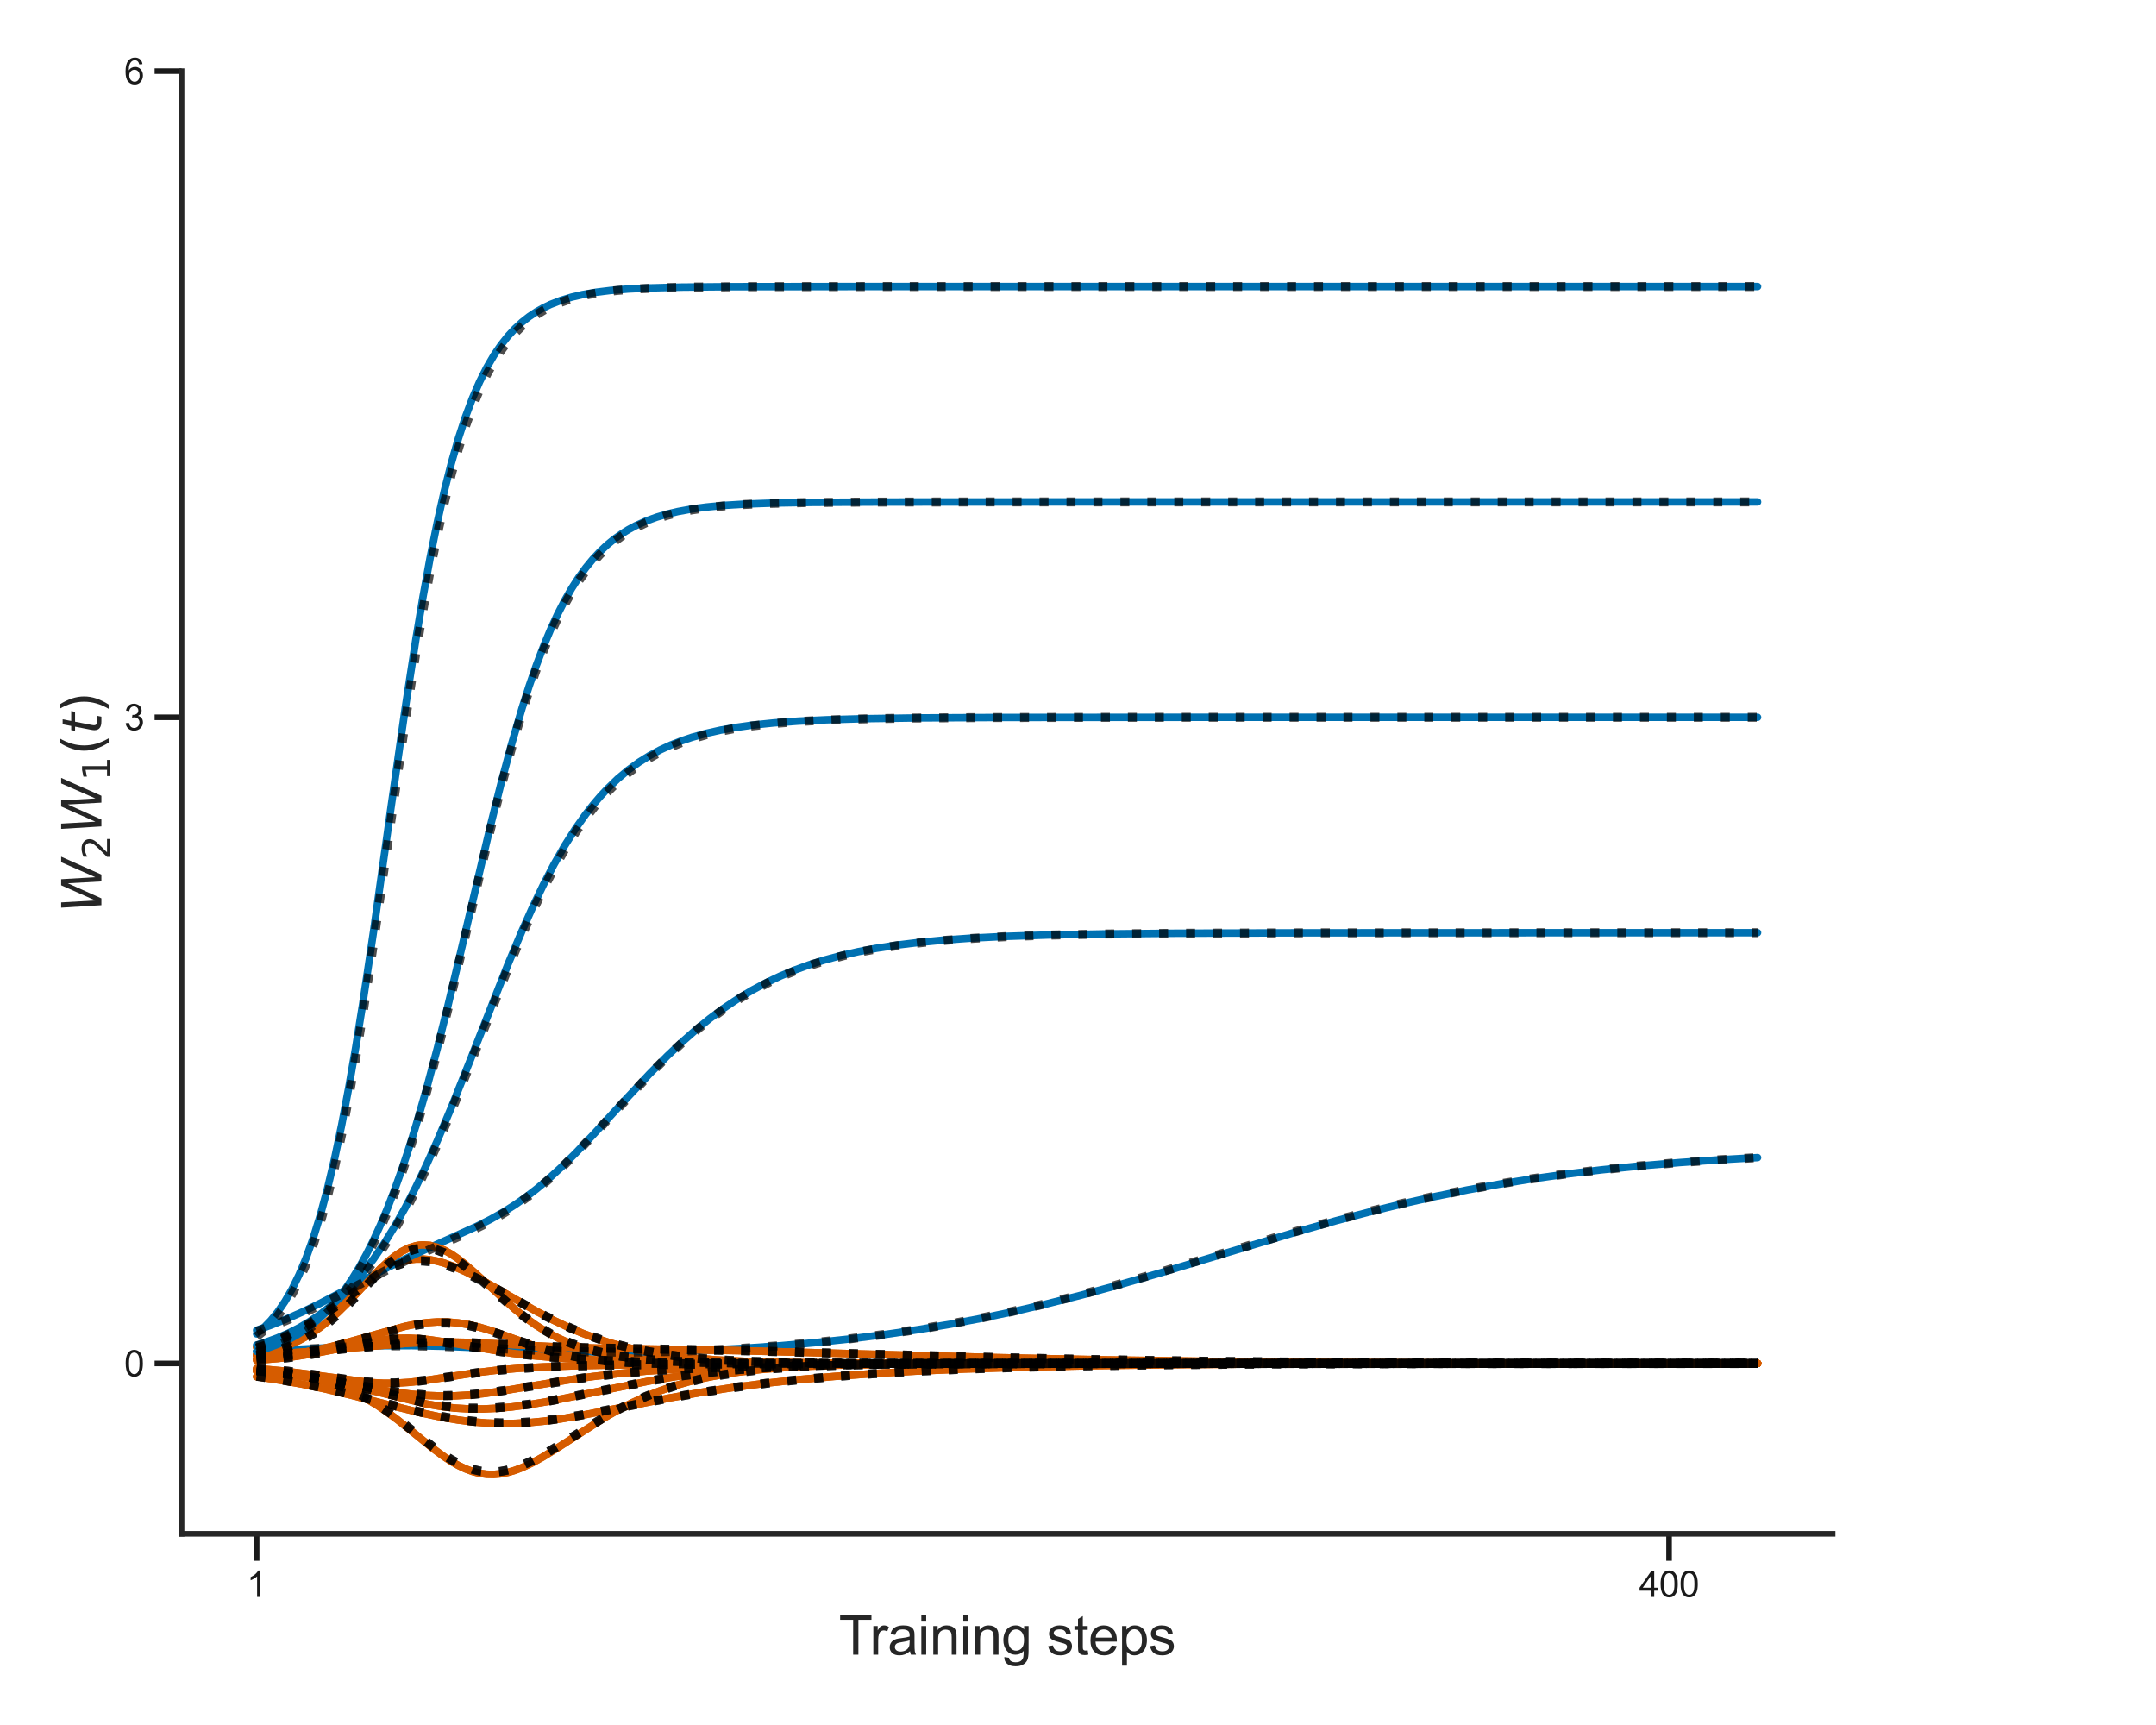 <?xml version="1.0" encoding="utf-8" standalone="no"?>
<!DOCTYPE svg PUBLIC "-//W3C//DTD SVG 1.1//EN"
  "http://www.w3.org/Graphics/SVG/1.1/DTD/svg11.dtd">
<svg xmlns:xlink="http://www.w3.org/1999/xlink" width="720pt" height="576pt" viewBox="0 0 720 576" xmlns="http://www.w3.org/2000/svg" version="1.1">
 <defs>
  <style type="text/css">*{stroke-linejoin: round; stroke-linecap: butt}</style>
 </defs>
 <g id="figure_1">
  <g id="patch_1">
   <path d="M 0 576 
L 720 576 
L 720 0 
L 0 0 
z
" style="fill: #ffffff"/>
  </g>
  <g id="axes_1">
   <g id="patch_2">
    <path d="M 60.636 512.16 
L 612 512.16 
L 612 23.76 
L 60.636 23.76 
z
" style="fill: #ffffff"/>
   </g>
   <g id="matplotlib.axis_1">
    <g id="xtick_1">
     <g id="line2d_1">
      <defs>
       <path id="m3c8a26e3e1" d="M 0 0 
L 0 9 
" style="stroke: #1a1a1a; stroke-width: 1.875"/>
      </defs>
      <g>
       <use xlink:href="#m3c8a26e3e1" x="85.698" y="512.16" style="fill: #1a1a1a; stroke: #1a1a1a; stroke-width: 1.875"/>
      </g>
     </g>
     <g id="text_1">
      <!-- 1 -->
      <g style="fill: #1a1a1a" transform="translate(82.361 533.249)scale(0.12 -0.12)">
       <defs>
        <path id="ArialMT-31" d="M 2384 0 
L 1822 0 
L 1822 3584 
Q 1619 3391 1289 3197 
Q 959 3003 697 2906 
L 697 3450 
Q 1169 3672 1522 3987 
Q 1875 4303 2022 4600 
L 2384 4600 
L 2384 0 
z
" transform="scale(0.016)"/>
       </defs>
       <use xlink:href="#ArialMT-31"/>
      </g>
     </g>
    </g>
    <g id="xtick_2">
     <g id="line2d_2">
      <g>
       <use xlink:href="#m3c8a26e3e1" x="557.384" y="512.16" style="fill: #1a1a1a; stroke: #1a1a1a; stroke-width: 1.875"/>
      </g>
     </g>
     <g id="text_2">
      <!-- 400 -->
      <g style="fill: #1a1a1a" transform="translate(547.374 533.249)scale(0.12 -0.12)">
       <defs>
        <path id="ArialMT-34" d="M 2069 0 
L 2069 1097 
L 81 1097 
L 81 1613 
L 2172 4581 
L 2631 4581 
L 2631 1613 
L 3250 1613 
L 3250 1097 
L 2631 1097 
L 2631 0 
L 2069 0 
z
M 2069 1613 
L 2069 3678 
L 634 1613 
L 2069 1613 
z
" transform="scale(0.016)"/>
        <path id="ArialMT-30" d="M 266 2259 
Q 266 3072 433 3567 
Q 600 4063 929 4331 
Q 1259 4600 1759 4600 
Q 2128 4600 2406 4451 
Q 2684 4303 2865 4023 
Q 3047 3744 3150 3342 
Q 3253 2941 3253 2259 
Q 3253 1453 3087 958 
Q 2922 463 2592 192 
Q 2263 -78 1759 -78 
Q 1097 -78 719 397 
Q 266 969 266 2259 
z
M 844 2259 
Q 844 1131 1108 757 
Q 1372 384 1759 384 
Q 2147 384 2411 759 
Q 2675 1134 2675 2259 
Q 2675 3391 2411 3762 
Q 2147 4134 1753 4134 
Q 1366 4134 1134 3806 
Q 844 3388 844 2259 
z
" transform="scale(0.016)"/>
       </defs>
       <use xlink:href="#ArialMT-34"/>
       <use xlink:href="#ArialMT-30" x="55.615"/>
       <use xlink:href="#ArialMT-30" x="111.23"/>
      </g>
     </g>
    </g>
    <g id="text_3">
     <!-- Training steps -->
     <g style="fill: #262626" transform="translate(280.133 552.518)scale(0.18 -0.18)">
      <defs>
       <path id="ArialMT-54" d="M 1659 0 
L 1659 4041 
L 150 4041 
L 150 4581 
L 3781 4581 
L 3781 4041 
L 2266 4041 
L 2266 0 
L 1659 0 
z
" transform="scale(0.016)"/>
       <path id="ArialMT-72" d="M 416 0 
L 416 3319 
L 922 3319 
L 922 2816 
Q 1116 3169 1280 3281 
Q 1444 3394 1641 3394 
Q 1925 3394 2219 3213 
L 2025 2691 
Q 1819 2813 1613 2813 
Q 1428 2813 1281 2702 
Q 1134 2591 1072 2394 
Q 978 2094 978 1738 
L 978 0 
L 416 0 
z
" transform="scale(0.016)"/>
       <path id="ArialMT-61" d="M 2588 409 
Q 2275 144 1986 34 
Q 1697 -75 1366 -75 
Q 819 -75 525 192 
Q 231 459 231 875 
Q 231 1119 342 1320 
Q 453 1522 633 1644 
Q 813 1766 1038 1828 
Q 1203 1872 1538 1913 
Q 2219 1994 2541 2106 
Q 2544 2222 2544 2253 
Q 2544 2597 2384 2738 
Q 2169 2928 1744 2928 
Q 1347 2928 1158 2789 
Q 969 2650 878 2297 
L 328 2372 
Q 403 2725 575 2942 
Q 747 3159 1072 3276 
Q 1397 3394 1825 3394 
Q 2250 3394 2515 3294 
Q 2781 3194 2906 3042 
Q 3031 2891 3081 2659 
Q 3109 2516 3109 2141 
L 3109 1391 
Q 3109 606 3145 398 
Q 3181 191 3288 0 
L 2700 0 
Q 2613 175 2588 409 
z
M 2541 1666 
Q 2234 1541 1622 1453 
Q 1275 1403 1131 1340 
Q 988 1278 909 1158 
Q 831 1038 831 891 
Q 831 666 1001 516 
Q 1172 366 1500 366 
Q 1825 366 2078 508 
Q 2331 650 2450 897 
Q 2541 1088 2541 1459 
L 2541 1666 
z
" transform="scale(0.016)"/>
       <path id="ArialMT-69" d="M 425 3934 
L 425 4581 
L 988 4581 
L 988 3934 
L 425 3934 
z
M 425 0 
L 425 3319 
L 988 3319 
L 988 0 
L 425 0 
z
" transform="scale(0.016)"/>
       <path id="ArialMT-6e" d="M 422 0 
L 422 3319 
L 928 3319 
L 928 2847 
Q 1294 3394 1984 3394 
Q 2284 3394 2536 3286 
Q 2788 3178 2913 3003 
Q 3038 2828 3088 2588 
Q 3119 2431 3119 2041 
L 3119 0 
L 2556 0 
L 2556 2019 
Q 2556 2363 2490 2533 
Q 2425 2703 2258 2804 
Q 2091 2906 1866 2906 
Q 1506 2906 1245 2678 
Q 984 2450 984 1813 
L 984 0 
L 422 0 
z
" transform="scale(0.016)"/>
       <path id="ArialMT-67" d="M 319 -275 
L 866 -356 
Q 900 -609 1056 -725 
Q 1266 -881 1628 -881 
Q 2019 -881 2231 -725 
Q 2444 -569 2519 -288 
Q 2563 -116 2559 434 
Q 2191 0 1641 0 
Q 956 0 581 494 
Q 206 988 206 1678 
Q 206 2153 378 2554 
Q 550 2956 876 3175 
Q 1203 3394 1644 3394 
Q 2231 3394 2613 2919 
L 2613 3319 
L 3131 3319 
L 3131 450 
Q 3131 -325 2973 -648 
Q 2816 -972 2473 -1159 
Q 2131 -1347 1631 -1347 
Q 1038 -1347 672 -1080 
Q 306 -813 319 -275 
z
M 784 1719 
Q 784 1066 1043 766 
Q 1303 466 1694 466 
Q 2081 466 2343 764 
Q 2606 1063 2606 1700 
Q 2606 2309 2336 2618 
Q 2066 2928 1684 2928 
Q 1309 2928 1046 2623 
Q 784 2319 784 1719 
z
" transform="scale(0.016)"/>
       <path id="ArialMT-20" transform="scale(0.016)"/>
       <path id="ArialMT-73" d="M 197 991 
L 753 1078 
Q 800 744 1014 566 
Q 1228 388 1613 388 
Q 2000 388 2187 545 
Q 2375 703 2375 916 
Q 2375 1106 2209 1216 
Q 2094 1291 1634 1406 
Q 1016 1563 777 1677 
Q 538 1791 414 1992 
Q 291 2194 291 2438 
Q 291 2659 392 2848 
Q 494 3038 669 3163 
Q 800 3259 1026 3326 
Q 1253 3394 1513 3394 
Q 1903 3394 2198 3281 
Q 2494 3169 2634 2976 
Q 2775 2784 2828 2463 
L 2278 2388 
Q 2241 2644 2061 2787 
Q 1881 2931 1553 2931 
Q 1166 2931 1000 2803 
Q 834 2675 834 2503 
Q 834 2394 903 2306 
Q 972 2216 1119 2156 
Q 1203 2125 1616 2013 
Q 2213 1853 2448 1751 
Q 2684 1650 2818 1456 
Q 2953 1263 2953 975 
Q 2953 694 2789 445 
Q 2625 197 2315 61 
Q 2006 -75 1616 -75 
Q 969 -75 630 194 
Q 291 463 197 991 
z
" transform="scale(0.016)"/>
       <path id="ArialMT-74" d="M 1650 503 
L 1731 6 
Q 1494 -44 1306 -44 
Q 1000 -44 831 53 
Q 663 150 594 308 
Q 525 466 525 972 
L 525 2881 
L 113 2881 
L 113 3319 
L 525 3319 
L 525 4141 
L 1084 4478 
L 1084 3319 
L 1650 3319 
L 1650 2881 
L 1084 2881 
L 1084 941 
Q 1084 700 1114 631 
Q 1144 563 1211 522 
Q 1278 481 1403 481 
Q 1497 481 1650 503 
z
" transform="scale(0.016)"/>
       <path id="ArialMT-65" d="M 2694 1069 
L 3275 997 
Q 3138 488 2766 206 
Q 2394 -75 1816 -75 
Q 1088 -75 661 373 
Q 234 822 234 1631 
Q 234 2469 665 2931 
Q 1097 3394 1784 3394 
Q 2450 3394 2872 2941 
Q 3294 2488 3294 1666 
Q 3294 1616 3291 1516 
L 816 1516 
Q 847 969 1125 678 
Q 1403 388 1819 388 
Q 2128 388 2347 550 
Q 2566 713 2694 1069 
z
M 847 1978 
L 2700 1978 
Q 2663 2397 2488 2606 
Q 2219 2931 1791 2931 
Q 1403 2931 1139 2672 
Q 875 2413 847 1978 
z
" transform="scale(0.016)"/>
       <path id="ArialMT-70" d="M 422 -1272 
L 422 3319 
L 934 3319 
L 934 2888 
Q 1116 3141 1344 3267 
Q 1572 3394 1897 3394 
Q 2322 3394 2647 3175 
Q 2972 2956 3137 2557 
Q 3303 2159 3303 1684 
Q 3303 1175 3120 767 
Q 2938 359 2589 142 
Q 2241 -75 1856 -75 
Q 1575 -75 1351 44 
Q 1128 163 984 344 
L 984 -1272 
L 422 -1272 
z
M 931 1641 
Q 931 1000 1190 694 
Q 1450 388 1819 388 
Q 2194 388 2461 705 
Q 2728 1022 2728 1688 
Q 2728 2322 2467 2637 
Q 2206 2953 1844 2953 
Q 1484 2953 1207 2617 
Q 931 2281 931 1641 
z
" transform="scale(0.016)"/>
      </defs>
      <use xlink:href="#ArialMT-54"/>
      <use xlink:href="#ArialMT-72" x="57.334"/>
      <use xlink:href="#ArialMT-61" x="90.635"/>
      <use xlink:href="#ArialMT-69" x="146.25"/>
      <use xlink:href="#ArialMT-6e" x="168.467"/>
      <use xlink:href="#ArialMT-69" x="224.082"/>
      <use xlink:href="#ArialMT-6e" x="246.299"/>
      <use xlink:href="#ArialMT-67" x="301.914"/>
      <use xlink:href="#ArialMT-20" x="357.529"/>
      <use xlink:href="#ArialMT-73" x="385.312"/>
      <use xlink:href="#ArialMT-74" x="435.312"/>
      <use xlink:href="#ArialMT-65" x="463.096"/>
      <use xlink:href="#ArialMT-70" x="518.711"/>
      <use xlink:href="#ArialMT-73" x="574.326"/>
     </g>
    </g>
   </g>
   <g id="matplotlib.axis_2">
    <g id="ytick_1">
     <g id="line2d_3">
      <defs>
       <path id="md408264305" d="M 0 0 
L -9 0 
" style="stroke: #1a1a1a; stroke-width: 1.875"/>
      </defs>
      <g>
       <use xlink:href="#md408264305" x="60.636" y="455.276" style="fill: #1a1a1a; stroke: #1a1a1a; stroke-width: 1.875"/>
      </g>
     </g>
     <g id="text_4">
      <!-- 0 -->
      <g style="fill: #1a1a1a" transform="translate(41.463 459.57)scale(0.12 -0.12)">
       <use xlink:href="#ArialMT-30"/>
      </g>
     </g>
    </g>
    <g id="ytick_2">
     <g id="line2d_4">
      <g>
       <use xlink:href="#md408264305" x="60.636" y="239.518" style="fill: #1a1a1a; stroke: #1a1a1a; stroke-width: 1.875"/>
      </g>
     </g>
     <g id="text_5">
      <!-- 3 -->
      <g style="fill: #1a1a1a" transform="translate(41.463 243.813)scale(0.12 -0.12)">
       <defs>
        <path id="ArialMT-33" d="M 269 1209 
L 831 1284 
Q 928 806 1161 595 
Q 1394 384 1728 384 
Q 2125 384 2398 659 
Q 2672 934 2672 1341 
Q 2672 1728 2419 1979 
Q 2166 2231 1775 2231 
Q 1616 2231 1378 2169 
L 1441 2663 
Q 1497 2656 1531 2656 
Q 1891 2656 2178 2843 
Q 2466 3031 2466 3422 
Q 2466 3731 2256 3934 
Q 2047 4138 1716 4138 
Q 1388 4138 1169 3931 
Q 950 3725 888 3313 
L 325 3413 
Q 428 3978 793 4289 
Q 1159 4600 1703 4600 
Q 2078 4600 2393 4439 
Q 2709 4278 2876 4000 
Q 3044 3722 3044 3409 
Q 3044 3113 2884 2869 
Q 2725 2625 2413 2481 
Q 2819 2388 3044 2092 
Q 3269 1797 3269 1353 
Q 3269 753 2831 336 
Q 2394 -81 1725 -81 
Q 1122 -81 723 278 
Q 325 638 269 1209 
z
" transform="scale(0.016)"/>
       </defs>
       <use xlink:href="#ArialMT-33"/>
      </g>
     </g>
    </g>
    <g id="ytick_3">
     <g id="line2d_5">
      <g>
       <use xlink:href="#md408264305" x="60.636" y="23.76" style="fill: #1a1a1a; stroke: #1a1a1a; stroke-width: 1.875"/>
      </g>
     </g>
     <g id="text_6">
      <!-- 6 -->
      <g style="fill: #1a1a1a" transform="translate(41.463 28.055)scale(0.12 -0.12)">
       <defs>
        <path id="ArialMT-36" d="M 3184 3459 
L 2625 3416 
Q 2550 3747 2413 3897 
Q 2184 4138 1850 4138 
Q 1581 4138 1378 3988 
Q 1113 3794 959 3422 
Q 806 3050 800 2363 
Q 1003 2672 1297 2822 
Q 1591 2972 1913 2972 
Q 2475 2972 2870 2558 
Q 3266 2144 3266 1488 
Q 3266 1056 3080 686 
Q 2894 316 2569 119 
Q 2244 -78 1831 -78 
Q 1128 -78 684 439 
Q 241 956 241 2144 
Q 241 3472 731 4075 
Q 1159 4600 1884 4600 
Q 2425 4600 2770 4297 
Q 3116 3994 3184 3459 
z
M 888 1484 
Q 888 1194 1011 928 
Q 1134 663 1356 523 
Q 1578 384 1822 384 
Q 2178 384 2434 671 
Q 2691 959 2691 1453 
Q 2691 1928 2437 2201 
Q 2184 2475 1800 2475 
Q 1419 2475 1153 2201 
Q 888 1928 888 1484 
z
" transform="scale(0.016)"/>
       </defs>
       <use xlink:href="#ArialMT-36"/>
      </g>
     </g>
    </g>
    <g id="text_7">
     <!-- $W_2W_1(t)$ -->
     <g style="fill: #262626" transform="translate(33.885 304.86)rotate(-90)scale(0.18 -0.18)">
      <defs>
       <path id="DejaVuSans-Oblique-57" d="M 616 4666 
L 1228 4666 
L 1453 697 
L 3213 4666 
L 3916 4666 
L 4147 697 
L 5888 4666 
L 6528 4666 
L 4453 0 
L 3659 0 
L 3444 3891 
L 1697 0 
L 903 0 
L 616 4666 
z
" transform="scale(0.016)"/>
       <path id="DejaVuSans-32" d="M 1228 531 
L 3431 531 
L 3431 0 
L 469 0 
L 469 531 
Q 828 903 1448 1529 
Q 2069 2156 2228 2338 
Q 2531 2678 2651 2914 
Q 2772 3150 2772 3378 
Q 2772 3750 2511 3984 
Q 2250 4219 1831 4219 
Q 1534 4219 1204 4116 
Q 875 4013 500 3803 
L 500 4441 
Q 881 4594 1212 4672 
Q 1544 4750 1819 4750 
Q 2544 4750 2975 4387 
Q 3406 4025 3406 3419 
Q 3406 3131 3298 2873 
Q 3191 2616 2906 2266 
Q 2828 2175 2409 1742 
Q 1991 1309 1228 531 
z
" transform="scale(0.016)"/>
       <path id="DejaVuSans-31" d="M 794 531 
L 1825 531 
L 1825 4091 
L 703 3866 
L 703 4441 
L 1819 4666 
L 2450 4666 
L 2450 531 
L 3481 531 
L 3481 0 
L 794 0 
L 794 531 
z
" transform="scale(0.016)"/>
       <path id="DejaVuSans-28" d="M 1984 4856 
Q 1566 4138 1362 3434 
Q 1159 2731 1159 2009 
Q 1159 1288 1364 580 
Q 1569 -128 1984 -844 
L 1484 -844 
Q 1016 -109 783 600 
Q 550 1309 550 2009 
Q 550 2706 781 3412 
Q 1013 4119 1484 4856 
L 1984 4856 
z
" transform="scale(0.016)"/>
       <path id="DejaVuSans-Oblique-74" d="M 2706 3500 
L 2619 3053 
L 1472 3053 
L 1100 1153 
Q 1081 1047 1072 975 
Q 1063 903 1063 863 
Q 1063 663 1183 572 
Q 1303 481 1569 481 
L 2150 481 
L 2053 0 
L 1503 0 
Q 991 0 739 200 
Q 488 400 488 806 
Q 488 878 497 964 
Q 506 1050 525 1153 
L 897 3053 
L 409 3053 
L 500 3500 
L 978 3500 
L 1172 4494 
L 1747 4494 
L 1556 3500 
L 2706 3500 
z
" transform="scale(0.016)"/>
       <path id="DejaVuSans-29" d="M 513 4856 
L 1013 4856 
Q 1481 4119 1714 3412 
Q 1947 2706 1947 2009 
Q 1947 1309 1714 600 
Q 1481 -109 1013 -844 
L 513 -844 
Q 928 -128 1133 580 
Q 1338 1288 1338 2009 
Q 1338 2731 1133 3434 
Q 928 4138 513 4856 
z
" transform="scale(0.016)"/>
      </defs>
      <use xlink:href="#DejaVuSans-Oblique-57" transform="translate(0 0.125)"/>
      <use xlink:href="#DejaVuSans-32" transform="translate(98.877 -16.281)scale(0.7)"/>
      <use xlink:href="#DejaVuSans-Oblique-57" transform="translate(146.147 0.125)"/>
      <use xlink:href="#DejaVuSans-31" transform="translate(245.024 -16.281)scale(0.7)"/>
      <use xlink:href="#DejaVuSans-28" transform="translate(292.295 0.125)"/>
      <use xlink:href="#DejaVuSans-Oblique-74" transform="translate(331.309 0.125)"/>
      <use xlink:href="#DejaVuSans-29" transform="translate(370.518 0.125)"/>
     </g>
    </g>
   </g>
   <g id="line2d_6">
    <path d="M 85.698 445.401 
L 88.062 443.366 
L 90.427 440.932 
L 92.791 438.026 
L 95.155 434.57 
L 97.52 430.476 
L 99.884 425.647 
L 102.248 419.982 
L 104.613 413.38 
L 106.977 405.738 
L 109.341 396.969 
L 111.706 387.002 
L 114.07 375.796 
L 116.434 363.35 
L 118.799 349.711 
L 121.163 334.987 
L 124.71 311.243 
L 130.62 269.325 
L 135.349 236.337 
L 138.896 213.373 
L 141.26 199.297 
L 143.624 186.354 
L 145.989 174.606 
L 148.353 164.062 
L 150.717 154.691 
L 153.082 146.431 
L 155.446 139.2 
L 157.81 132.906 
L 160.175 127.453 
L 162.539 122.746 
L 164.903 118.697 
L 167.268 115.222 
L 169.632 112.248 
L 171.996 109.706 
L 174.361 107.537 
L 176.725 105.691 
L 179.089 104.121 
L 181.454 102.788 
L 183.818 101.658 
L 187.365 100.28 
L 190.911 99.21 
L 194.458 98.382 
L 199.186 97.564 
L 203.915 96.987 
L 209.826 96.503 
L 216.919 96.148 
L 227.558 95.877 
L 244.109 95.729 
L 283.12 95.681 
L 586.938 95.679 
L 586.938 95.679 
" clip-path="url(#pec18a06bc8)" style="fill: none; stroke: #0071b2; stroke-width: 2.5; stroke-linecap: round"/>
   </g>
   <g id="line2d_7">
    <path d="M 85.698 456.943 
L 93.973 457.717 
L 102.248 458.749 
L 123.527 461.647 
L 128.256 461.885 
L 131.803 461.868 
L 136.531 461.584 
L 141.26 461.05 
L 148.353 459.978 
L 158.993 458.351 
L 166.086 457.508 
L 173.179 456.896 
L 181.454 456.419 
L 192.093 456.047 
L 207.461 455.751 
L 233.469 455.5 
L 274.845 455.335 
L 358.779 455.278 
L 586.938 455.276 
L 586.938 455.276 
" clip-path="url(#pec18a06bc8)" style="fill: none; stroke: #d65c00; stroke-width: 2.5; stroke-linecap: round"/>
   </g>
   <g id="line2d_8">
    <path d="M 85.698 449.79 
L 89.245 448.644 
L 92.791 447.286 
L 96.338 445.692 
L 99.884 443.843 
L 103.431 441.73 
L 106.977 439.36 
L 111.706 435.859 
L 123.527 426.691 
L 127.074 424.375 
L 129.438 423.078 
L 131.803 422.017 
L 134.167 421.215 
L 136.531 420.682 
L 138.896 420.419 
L 141.26 420.415 
L 143.624 420.653 
L 145.989 421.111 
L 148.353 421.762 
L 151.9 423.043 
L 155.446 424.616 
L 160.175 427.034 
L 166.086 430.363 
L 179.089 437.831 
L 185 440.925 
L 189.729 443.166 
L 194.458 445.17 
L 199.186 446.93 
L 203.915 448.45 
L 208.644 449.744 
L 213.372 450.83 
L 219.283 451.929 
L 225.194 452.783 
L 232.287 453.548 
L 239.38 454.092 
L 248.837 454.572 
L 260.659 454.915 
L 277.21 455.138 
L 305.582 455.25 
L 397.791 455.276 
L 586.938 455.276 
L 586.938 455.276 
" clip-path="url(#pec18a06bc8)" style="fill: none; stroke: #d65c00; stroke-width: 2.5; stroke-linecap: round"/>
   </g>
   <g id="line2d_9">
    <path d="M 85.698 454.212 
L 92.791 453.623 
L 98.702 452.925 
L 104.613 452.003 
L 110.524 450.858 
L 125.892 447.654 
L 129.438 447.17 
L 132.985 446.891 
L 136.531 446.838 
L 140.078 447.008 
L 143.624 447.373 
L 148.353 448.08 
L 170.814 451.847 
L 177.907 452.663 
L 186.182 453.401 
L 195.64 454.032 
L 206.279 454.533 
L 219.283 454.91 
L 235.834 455.143 
L 261.841 455.253 
L 346.958 455.276 
L 586.938 455.276 
L 586.938 455.276 
" clip-path="url(#pec18a06bc8)" style="fill: none; stroke: #d65c00; stroke-width: 2.5; stroke-linecap: round"/>
   </g>
   <g id="line2d_10">
    <path d="M 85.698 452.418 
L 89.245 451.594 
L 92.791 450.548 
L 96.338 449.233 
L 99.884 447.597 
L 102.248 446.303 
L 104.613 444.832 
L 106.977 443.174 
L 109.341 441.325 
L 112.888 438.204 
L 116.434 434.717 
L 122.345 428.44 
L 127.074 423.551 
L 129.438 421.361 
L 131.803 419.446 
L 134.167 417.875 
L 136.531 416.702 
L 138.896 415.965 
L 140.078 415.767 
L 141.26 415.681 
L 143.624 415.848 
L 145.989 416.444 
L 148.353 417.434 
L 150.717 418.771 
L 153.082 420.4 
L 155.446 422.262 
L 158.993 425.36 
L 171.996 437.219 
L 175.543 440.045 
L 179.089 442.573 
L 182.636 444.786 
L 186.182 446.689 
L 189.729 448.301 
L 193.275 449.648 
L 196.822 450.763 
L 200.368 451.677 
L 205.097 452.633 
L 209.826 453.351 
L 215.737 453.992 
L 222.83 454.496 
L 231.105 454.846 
L 242.927 455.096 
L 261.841 455.233 
L 310.31 455.275 
L 586.938 455.276 
L 586.938 455.276 
" clip-path="url(#pec18a06bc8)" style="fill: none; stroke: #d65c00; stroke-width: 2.5; stroke-linecap: round"/>
   </g>
   <g id="line2d_11">
    <path d="M 85.698 456.943 
L 93.973 457.717 
L 102.248 458.749 
L 123.527 461.647 
L 128.256 461.885 
L 131.803 461.868 
L 136.531 461.584 
L 141.26 461.05 
L 148.353 459.978 
L 158.993 458.351 
L 166.086 457.508 
L 173.179 456.896 
L 181.454 456.419 
L 192.093 456.047 
L 207.461 455.751 
L 233.469 455.5 
L 274.845 455.335 
L 358.779 455.278 
L 586.938 455.276 
L 586.938 455.276 
" clip-path="url(#pec18a06bc8)" style="fill: none; stroke: #d65c00; stroke-width: 2.5; stroke-linecap: round"/>
   </g>
   <g id="line2d_12">
    <path d="M 85.698 451.275 
L 117.617 449.608 
L 128.256 449.339 
L 137.713 449.325 
L 148.353 449.552 
L 161.357 450.079 
L 187.365 451.197 
L 199.186 451.458 
L 211.008 451.496 
L 222.83 451.311 
L 234.651 450.917 
L 247.655 450.25 
L 260.659 449.342 
L 272.481 448.297 
L 284.303 447.03 
L 296.124 445.525 
L 306.764 443.953 
L 317.403 442.163 
L 328.043 440.148 
L 338.682 437.906 
L 349.322 435.44 
L 361.144 432.453 
L 372.965 429.236 
L 387.151 425.134 
L 408.43 418.704 
L 432.074 411.611 
L 446.26 407.599 
L 458.081 404.48 
L 468.721 401.883 
L 479.361 399.503 
L 490 397.347 
L 500.64 395.416 
L 511.279 393.703 
L 523.101 392.042 
L 534.923 390.616 
L 547.926 389.29 
L 560.93 388.188 
L 575.116 387.205 
L 586.938 386.532 
L 586.938 386.532 
" clip-path="url(#pec18a06bc8)" style="fill: none; stroke: #0071b2; stroke-width: 2.5; stroke-linecap: round"/>
   </g>
   <g id="line2d_13">
    <path d="M 85.698 452.495 
L 101.066 451.474 
L 115.252 450.309 
L 136.531 448.493 
L 143.624 448.169 
L 149.535 448.101 
L 156.628 448.251 
L 166.086 448.707 
L 186.182 449.743 
L 199.186 450.139 
L 220.465 450.501 
L 247.655 451.017 
L 279.574 451.884 
L 332.771 453.32 
L 369.419 454.068 
L 407.248 454.609 
L 448.624 454.967 
L 500.64 455.175 
L 586.938 455.263 
L 586.938 455.263 
" clip-path="url(#pec18a06bc8)" style="fill: none; stroke: #d65c00; stroke-width: 2.5; stroke-linecap: round"/>
   </g>
   <g id="line2d_14">
    <path d="M 85.698 459.687 
L 93.973 460.929 
L 101.066 462.211 
L 108.159 463.695 
L 116.434 465.653 
L 130.62 469.31 
L 140.078 471.649 
L 147.171 473.163 
L 153.082 474.173 
L 157.81 474.773 
L 162.539 475.166 
L 167.268 475.337 
L 171.996 475.286 
L 176.725 475.023 
L 181.454 474.567 
L 187.365 473.768 
L 194.458 472.559 
L 205.097 470.467 
L 224.012 466.713 
L 234.651 464.851 
L 245.291 463.231 
L 255.93 461.851 
L 266.57 460.689 
L 278.392 459.619 
L 291.396 458.667 
L 305.582 457.849 
L 322.132 457.121 
L 341.047 456.519 
L 363.508 456.034 
L 390.698 455.674 
L 427.345 455.43 
L 484.089 455.305 
L 586.938 455.277 
L 586.938 455.277 
" clip-path="url(#pec18a06bc8)" style="fill: none; stroke: #d65c00; stroke-width: 2.5; stroke-linecap: round"/>
   </g>
   <g id="line2d_15">
    <path d="M 85.698 457.726 
L 93.973 458.615 
L 102.248 459.753 
L 110.524 461.129 
L 131.803 464.853 
L 137.713 465.572 
L 142.442 465.95 
L 147.171 466.125 
L 151.9 466.081 
L 156.628 465.817 
L 161.357 465.351 
L 167.268 464.542 
L 176.725 462.957 
L 189.729 460.785 
L 198.004 459.625 
L 206.279 458.678 
L 215.737 457.833 
L 226.376 457.129 
L 238.198 456.575 
L 253.566 456.1 
L 272.481 455.752 
L 299.671 455.493 
L 342.229 455.338 
L 433.256 455.279 
L 586.938 455.276 
L 586.938 455.276 
" clip-path="url(#pec18a06bc8)" style="fill: none; stroke: #d65c00; stroke-width: 2.5; stroke-linecap: round"/>
   </g>
   <g id="line2d_16">
    <path d="M 85.698 449.79 
L 89.245 448.644 
L 92.791 447.286 
L 96.338 445.692 
L 99.884 443.843 
L 103.431 441.73 
L 106.977 439.36 
L 111.706 435.859 
L 123.527 426.691 
L 127.074 424.375 
L 129.438 423.078 
L 131.803 422.017 
L 134.167 421.215 
L 136.531 420.682 
L 138.896 420.419 
L 141.26 420.415 
L 143.624 420.653 
L 145.989 421.111 
L 148.353 421.762 
L 151.9 423.043 
L 155.446 424.616 
L 160.175 427.034 
L 166.086 430.363 
L 179.089 437.831 
L 185 440.925 
L 189.729 443.166 
L 194.458 445.17 
L 199.186 446.93 
L 203.915 448.45 
L 208.644 449.744 
L 213.372 450.83 
L 219.283 451.929 
L 225.194 452.783 
L 232.287 453.548 
L 239.38 454.092 
L 248.837 454.572 
L 260.659 454.915 
L 277.21 455.138 
L 305.582 455.25 
L 397.791 455.276 
L 586.938 455.276 
L 586.938 455.276 
" clip-path="url(#pec18a06bc8)" style="fill: none; stroke: #d65c00; stroke-width: 2.5; stroke-linecap: round"/>
   </g>
   <g id="line2d_17">
    <path d="M 85.698 452.495 
L 101.066 451.474 
L 115.252 450.309 
L 136.531 448.493 
L 143.624 448.169 
L 149.535 448.101 
L 156.628 448.251 
L 166.086 448.707 
L 186.182 449.743 
L 199.186 450.139 
L 220.465 450.501 
L 247.655 451.017 
L 279.574 451.884 
L 332.771 453.32 
L 369.419 454.068 
L 407.248 454.609 
L 448.624 454.967 
L 500.64 455.175 
L 586.938 455.263 
L 586.938 455.263 
" clip-path="url(#pec18a06bc8)" style="fill: none; stroke: #d65c00; stroke-width: 2.5; stroke-linecap: round"/>
   </g>
   <g id="line2d_18">
    <path d="M 85.698 444.187 
L 90.427 442.516 
L 95.155 440.65 
L 101.066 438.042 
L 106.977 435.159 
L 114.07 431.433 
L 129.438 423.243 
L 136.531 419.766 
L 144.806 415.99 
L 158.993 409.59 
L 163.721 407.194 
L 168.45 404.515 
L 171.996 402.269 
L 175.543 399.795 
L 179.089 397.079 
L 182.636 394.121 
L 187.365 389.825 
L 192.093 385.179 
L 198.004 379.002 
L 208.644 367.417 
L 216.919 358.574 
L 222.83 352.61 
L 227.558 348.137 
L 232.287 343.97 
L 237.016 340.132 
L 241.744 336.632 
L 246.473 333.47 
L 251.202 330.636 
L 255.93 328.113 
L 260.659 325.881 
L 265.388 323.918 
L 270.116 322.199 
L 274.845 320.7 
L 280.756 319.1 
L 286.667 317.763 
L 292.578 316.652 
L 299.671 315.565 
L 306.764 314.701 
L 315.039 313.915 
L 324.496 313.244 
L 336.318 312.653 
L 350.504 312.193 
L 368.237 311.854 
L 393.062 311.618 
L 434.438 311.482 
L 537.287 311.439 
L 586.938 311.437 
L 586.938 311.437 
" clip-path="url(#pec18a06bc8)" style="fill: none; stroke: #0071b2; stroke-width: 2.5; stroke-linecap: round"/>
   </g>
   <g id="line2d_19">
    <path d="M 85.698 457.786 
L 93.973 458.667 
L 101.066 459.627 
L 108.159 460.807 
L 115.252 462.227 
L 122.345 463.882 
L 142.442 468.803 
L 147.171 469.618 
L 151.9 470.175 
L 156.628 470.455 
L 161.357 470.467 
L 166.086 470.238 
L 170.814 469.805 
L 176.725 469.028 
L 183.818 467.833 
L 192.093 466.196 
L 216.919 461.108 
L 225.194 459.724 
L 233.469 458.582 
L 241.744 457.678 
L 250.02 456.987 
L 259.477 456.412 
L 271.299 455.937 
L 285.485 455.606 
L 305.582 455.388 
L 338.682 455.287 
L 459.264 455.275 
L 586.938 455.276 
L 586.938 455.276 
" clip-path="url(#pec18a06bc8)" style="fill: none; stroke: #d65c00; stroke-width: 2.5; stroke-linecap: round"/>
   </g>
   <g id="line2d_20">
    <path d="M 85.698 457.349 
L 92.791 458.168 
L 98.702 459.093 
L 103.431 460.047 
L 108.159 461.249 
L 111.706 462.354 
L 115.252 463.67 
L 118.799 465.23 
L 122.345 467.064 
L 125.892 469.186 
L 129.438 471.594 
L 132.985 474.252 
L 138.896 479.042 
L 144.806 483.831 
L 148.353 486.444 
L 150.717 487.992 
L 153.082 489.342 
L 155.446 490.465 
L 157.81 491.336 
L 160.175 491.939 
L 162.539 492.267 
L 164.903 492.32 
L 167.268 492.107 
L 169.632 491.643 
L 171.996 490.947 
L 174.361 490.046 
L 177.907 488.37 
L 181.454 486.392 
L 186.182 483.451 
L 201.551 473.569 
L 206.279 470.867 
L 211.008 468.429 
L 215.737 466.271 
L 220.465 464.391 
L 225.194 462.777 
L 229.923 461.408 
L 234.651 460.259 
L 240.562 459.092 
L 246.473 458.177 
L 253.566 457.347 
L 260.659 456.743 
L 268.934 456.25 
L 279.574 455.845 
L 293.76 455.551 
L 315.039 455.366 
L 356.415 455.286 
L 586.938 455.276 
L 586.938 455.276 
" clip-path="url(#pec18a06bc8)" style="fill: none; stroke: #d65c00; stroke-width: 2.5; stroke-linecap: round"/>
   </g>
   <g id="line2d_21">
    <path d="M 85.698 454.212 
L 92.791 453.623 
L 98.702 452.925 
L 104.613 452.003 
L 110.524 450.858 
L 125.892 447.654 
L 129.438 447.17 
L 132.985 446.891 
L 136.531 446.838 
L 140.078 447.008 
L 143.624 447.373 
L 148.353 448.08 
L 170.814 451.847 
L 177.907 452.663 
L 186.182 453.401 
L 195.64 454.032 
L 206.279 454.533 
L 219.283 454.91 
L 235.834 455.143 
L 261.841 455.253 
L 346.958 455.276 
L 586.938 455.276 
L 586.938 455.276 
" clip-path="url(#pec18a06bc8)" style="fill: none; stroke: #d65c00; stroke-width: 2.5; stroke-linecap: round"/>
   </g>
   <g id="line2d_22">
    <path d="M 85.698 459.687 
L 93.973 460.929 
L 101.066 462.211 
L 108.159 463.695 
L 116.434 465.653 
L 130.62 469.31 
L 140.078 471.649 
L 147.171 473.163 
L 153.082 474.173 
L 157.81 474.773 
L 162.539 475.166 
L 167.268 475.337 
L 171.996 475.286 
L 176.725 475.023 
L 181.454 474.567 
L 187.365 473.768 
L 194.458 472.559 
L 205.097 470.467 
L 224.012 466.713 
L 234.651 464.851 
L 245.291 463.231 
L 255.93 461.851 
L 266.57 460.689 
L 278.392 459.619 
L 291.396 458.667 
L 305.582 457.849 
L 322.132 457.121 
L 341.047 456.519 
L 363.508 456.034 
L 390.698 455.674 
L 427.345 455.43 
L 484.089 455.305 
L 586.938 455.277 
L 586.938 455.277 
" clip-path="url(#pec18a06bc8)" style="fill: none; stroke: #d65c00; stroke-width: 2.5; stroke-linecap: round"/>
   </g>
   <g id="line2d_23">
    <path d="M 85.698 457.786 
L 93.973 458.667 
L 101.066 459.627 
L 108.159 460.807 
L 115.252 462.227 
L 122.345 463.882 
L 142.442 468.803 
L 147.171 469.618 
L 151.9 470.175 
L 156.628 470.455 
L 161.357 470.467 
L 166.086 470.238 
L 170.814 469.805 
L 176.725 469.028 
L 183.818 467.833 
L 192.093 466.196 
L 216.919 461.108 
L 225.194 459.724 
L 233.469 458.582 
L 241.744 457.678 
L 250.02 456.987 
L 259.477 456.412 
L 271.299 455.937 
L 285.485 455.606 
L 305.582 455.388 
L 338.682 455.287 
L 459.264 455.275 
L 586.938 455.276 
L 586.938 455.276 
" clip-path="url(#pec18a06bc8)" style="fill: none; stroke: #d65c00; stroke-width: 2.5; stroke-linecap: round"/>
   </g>
   <g id="line2d_24">
    <path d="M 85.698 449.126 
L 89.245 448.001 
L 92.791 446.681 
L 96.338 445.136 
L 99.884 443.335 
L 103.431 441.242 
L 106.977 438.821 
L 110.524 436.031 
L 114.07 432.834 
L 117.617 429.192 
L 121.163 425.068 
L 124.71 420.429 
L 128.256 415.251 
L 131.803 409.512 
L 135.349 403.207 
L 138.896 396.339 
L 142.442 388.932 
L 145.989 381.027 
L 150.717 369.82 
L 156.628 355.037 
L 169.632 322.021 
L 174.361 310.773 
L 177.907 302.855 
L 181.454 295.464 
L 185 288.651 
L 188.547 282.441 
L 192.093 276.839 
L 195.64 271.832 
L 198.004 268.812 
L 200.368 266.034 
L 202.733 263.487 
L 206.279 260.071 
L 209.826 257.101 
L 213.372 254.529 
L 216.919 252.312 
L 220.465 250.407 
L 224.012 248.775 
L 227.558 247.38 
L 231.105 246.191 
L 235.834 244.876 
L 240.562 243.818 
L 245.291 242.967 
L 251.202 242.137 
L 258.295 241.401 
L 266.57 240.801 
L 276.027 240.348 
L 289.031 239.976 
L 306.764 239.724 
L 335.136 239.577 
L 401.337 239.521 
L 586.938 239.518 
L 586.938 239.518 
" clip-path="url(#pec18a06bc8)" style="fill: none; stroke: #0071b2; stroke-width: 2.5; stroke-linecap: round"/>
   </g>
   <g id="line2d_25">
    <path d="M 85.698 453.627 
L 92.791 452.883 
L 98.702 452.047 
L 104.613 450.978 
L 110.524 449.659 
L 116.434 448.109 
L 135.349 442.858 
L 138.896 442.16 
L 142.442 441.665 
L 145.989 441.414 
L 149.535 441.437 
L 153.082 441.747 
L 156.628 442.339 
L 160.175 443.188 
L 163.721 444.245 
L 169.632 446.301 
L 179.089 449.669 
L 183.818 451.124 
L 188.547 452.336 
L 193.275 453.296 
L 198.004 454.019 
L 202.733 454.54 
L 208.644 454.967 
L 215.737 455.249 
L 225.194 455.395 
L 242.927 455.399 
L 316.221 455.281 
L 586.938 455.276 
L 586.938 455.276 
" clip-path="url(#pec18a06bc8)" style="fill: none; stroke: #d65c00; stroke-width: 2.5; stroke-linecap: round"/>
   </g>
   <g id="line2d_26">
    <path d="M 85.698 452.418 
L 89.245 451.594 
L 92.791 450.548 
L 96.338 449.233 
L 99.884 447.597 
L 102.248 446.303 
L 104.613 444.832 
L 106.977 443.174 
L 109.341 441.325 
L 112.888 438.204 
L 116.434 434.717 
L 122.345 428.44 
L 127.074 423.551 
L 129.438 421.361 
L 131.803 419.446 
L 134.167 417.875 
L 136.531 416.702 
L 138.896 415.965 
L 140.078 415.767 
L 141.26 415.681 
L 143.624 415.848 
L 145.989 416.444 
L 148.353 417.434 
L 150.717 418.771 
L 153.082 420.4 
L 155.446 422.262 
L 158.993 425.36 
L 171.996 437.219 
L 175.543 440.045 
L 179.089 442.573 
L 182.636 444.786 
L 186.182 446.689 
L 189.729 448.301 
L 193.275 449.648 
L 196.822 450.763 
L 200.368 451.677 
L 205.097 452.633 
L 209.826 453.351 
L 215.737 453.992 
L 222.83 454.496 
L 231.105 454.846 
L 242.927 455.096 
L 261.841 455.233 
L 310.31 455.275 
L 586.938 455.276 
L 586.938 455.276 
" clip-path="url(#pec18a06bc8)" style="fill: none; stroke: #d65c00; stroke-width: 2.5; stroke-linecap: round"/>
   </g>
   <g id="line2d_27">
    <path d="M 85.698 457.726 
L 93.973 458.615 
L 102.248 459.753 
L 110.524 461.129 
L 131.803 464.853 
L 137.713 465.572 
L 142.442 465.95 
L 147.171 466.125 
L 151.9 466.081 
L 156.628 465.817 
L 161.357 465.351 
L 167.268 464.542 
L 176.725 462.957 
L 189.729 460.785 
L 198.004 459.625 
L 206.279 458.678 
L 215.737 457.833 
L 226.376 457.129 
L 238.198 456.575 
L 253.566 456.1 
L 272.481 455.752 
L 299.671 455.493 
L 342.229 455.338 
L 433.256 455.279 
L 586.938 455.276 
L 586.938 455.276 
" clip-path="url(#pec18a06bc8)" style="fill: none; stroke: #d65c00; stroke-width: 2.5; stroke-linecap: round"/>
   </g>
   <g id="line2d_28">
    <path d="M 85.698 457.349 
L 92.791 458.168 
L 98.702 459.093 
L 103.431 460.047 
L 108.159 461.249 
L 111.706 462.354 
L 115.252 463.67 
L 118.799 465.23 
L 122.345 467.064 
L 125.892 469.186 
L 129.438 471.594 
L 132.985 474.252 
L 138.896 479.042 
L 144.806 483.831 
L 148.353 486.444 
L 150.717 487.992 
L 153.082 489.342 
L 155.446 490.465 
L 157.81 491.336 
L 160.175 491.939 
L 162.539 492.267 
L 164.903 492.32 
L 167.268 492.107 
L 169.632 491.643 
L 171.996 490.947 
L 174.361 490.046 
L 177.907 488.37 
L 181.454 486.392 
L 186.182 483.451 
L 201.551 473.569 
L 206.279 470.867 
L 211.008 468.429 
L 215.737 466.271 
L 220.465 464.391 
L 225.194 462.777 
L 229.923 461.408 
L 234.651 460.259 
L 240.562 459.092 
L 246.473 458.177 
L 253.566 457.347 
L 260.659 456.743 
L 268.934 456.25 
L 279.574 455.845 
L 293.76 455.551 
L 315.039 455.366 
L 356.415 455.286 
L 586.938 455.276 
L 586.938 455.276 
" clip-path="url(#pec18a06bc8)" style="fill: none; stroke: #d65c00; stroke-width: 2.5; stroke-linecap: round"/>
   </g>
   <g id="line2d_29">
    <path d="M 85.698 453.627 
L 92.791 452.883 
L 98.702 452.047 
L 104.613 450.978 
L 110.524 449.659 
L 116.434 448.109 
L 135.349 442.858 
L 138.896 442.16 
L 142.442 441.665 
L 145.989 441.414 
L 149.535 441.437 
L 153.082 441.747 
L 156.628 442.339 
L 160.175 443.188 
L 163.721 444.245 
L 169.632 446.301 
L 179.089 449.669 
L 183.818 451.124 
L 188.547 452.336 
L 193.275 453.296 
L 198.004 454.019 
L 202.733 454.54 
L 208.644 454.967 
L 215.737 455.249 
L 225.194 455.395 
L 242.927 455.399 
L 316.221 455.281 
L 586.938 455.276 
L 586.938 455.276 
" clip-path="url(#pec18a06bc8)" style="fill: none; stroke: #d65c00; stroke-width: 2.5; stroke-linecap: round"/>
   </g>
   <g id="line2d_30">
    <path d="M 85.698 451.217 
L 89.245 450.18 
L 92.791 448.891 
L 96.338 447.291 
L 98.702 446.021 
L 101.066 444.562 
L 103.431 442.893 
L 105.795 440.988 
L 108.159 438.821 
L 110.524 436.367 
L 112.888 433.597 
L 115.252 430.487 
L 117.617 427.01 
L 119.981 423.142 
L 122.345 418.861 
L 124.71 414.146 
L 127.074 408.977 
L 129.438 403.34 
L 131.803 397.22 
L 134.167 390.608 
L 136.531 383.496 
L 138.896 375.888 
L 142.442 363.567 
L 145.989 350.234 
L 149.535 336.04 
L 154.264 316.174 
L 163.721 275.999 
L 167.268 261.81 
L 170.814 248.555 
L 174.361 236.431 
L 176.725 229.041 
L 179.089 222.224 
L 181.454 215.984 
L 183.818 210.31 
L 186.182 205.184 
L 188.547 200.578 
L 190.911 196.461 
L 193.275 192.799 
L 195.64 189.554 
L 198.004 186.689 
L 200.368 184.168 
L 202.733 181.957 
L 205.097 180.022 
L 207.461 178.334 
L 209.826 176.863 
L 212.19 175.584 
L 215.737 173.976 
L 219.283 172.681 
L 222.83 171.641 
L 226.376 170.807 
L 231.105 169.951 
L 235.834 169.319 
L 241.744 168.758 
L 248.837 168.318 
L 258.295 167.977 
L 271.299 167.754 
L 293.76 167.631 
L 358.779 167.599 
L 586.938 167.599 
L 586.938 167.599 
" clip-path="url(#pec18a06bc8)" style="fill: none; stroke: #0071b2; stroke-width: 2.5; stroke-linecap: round"/>
   </g>
   <g id="line2d_31">
    <path d="M 85.698 446.288 
L 88.062 444.38 
L 90.427 442.084 
L 92.791 439.331 
L 95.155 436.04 
L 97.52 432.122 
L 99.884 427.48 
L 102.248 422.012 
L 104.613 415.611 
L 106.977 408.176 
L 109.341 399.614 
L 111.706 389.853 
L 114.07 378.849 
L 116.434 366.601 
L 118.799 353.155 
L 121.163 338.617 
L 124.71 315.137 
L 130.62 273.584 
L 135.349 240.758 
L 138.896 217.798 
L 141.26 203.66 
L 143.624 190.605 
L 145.989 178.696 
L 148.353 167.95 
L 150.717 158.346 
L 153.082 149.83 
L 155.446 142.332 
L 157.81 135.767 
L 160.175 130.046 
L 162.539 125.082 
L 164.903 120.788 
L 167.268 117.085 
L 169.632 113.9 
L 171.996 111.167 
L 174.361 108.825 
L 176.725 106.822 
L 179.089 105.113 
L 181.454 103.656 
L 183.818 102.416 
L 186.182 101.363 
L 189.729 100.074 
L 193.275 99.069 
L 196.822 98.288 
L 201.551 97.512 
L 206.279 96.962 
L 212.19 96.496 
L 220.465 96.11 
L 231.105 95.865 
L 248.837 95.724 
L 292.578 95.68 
L 586.938 95.679 
L 586.938 95.679 
" clip-path="url(#pec18a06bc8)" style="fill: none; stroke-dasharray: 3,6; stroke-dashoffset: 0; stroke: #000000; stroke-opacity: 0.7; stroke-width: 3"/>
   </g>
   <g id="line2d_32">
    <path d="M 85.698 456.853 
L 93.973 457.607 
L 101.066 458.464 
L 110.524 459.849 
L 118.799 461.03 
L 123.527 461.518 
L 128.256 461.764 
L 131.803 461.758 
L 136.531 461.497 
L 141.26 460.995 
L 148.353 459.975 
L 160.175 458.257 
L 167.268 457.469 
L 174.361 456.894 
L 182.636 456.437 
L 193.275 456.071 
L 209.826 455.753 
L 237.016 455.493 
L 279.574 455.332 
L 368.237 455.278 
L 586.938 455.276 
L 586.938 455.276 
" clip-path="url(#pec18a06bc8)" style="fill: none; stroke-dasharray: 3,6; stroke-dashoffset: 0; stroke: #000000; stroke-opacity: 0.7; stroke-width: 3"/>
   </g>
   <g id="line2d_33">
    <path d="M 85.698 450.13 
L 89.245 449.025 
L 92.791 447.711 
L 96.338 446.162 
L 99.884 444.357 
L 103.431 442.286 
L 106.977 439.956 
L 111.706 436.502 
L 124.71 426.612 
L 127.074 425.118 
L 129.438 423.822 
L 131.803 422.756 
L 134.167 421.94 
L 136.531 421.386 
L 138.896 421.094 
L 141.26 421.054 
L 143.624 421.25 
L 145.989 421.661 
L 148.353 422.264 
L 151.9 423.473 
L 155.446 424.975 
L 160.175 427.308 
L 166.086 430.544 
L 180.272 438.481 
L 186.182 441.462 
L 190.911 443.612 
L 195.64 445.531 
L 200.368 447.214 
L 205.097 448.667 
L 209.826 449.903 
L 214.555 450.942 
L 220.465 451.996 
L 226.376 452.818 
L 233.469 453.558 
L 241.744 454.16 
L 251.202 454.604 
L 263.023 454.926 
L 279.574 455.138 
L 307.946 455.249 
L 398.973 455.276 
L 586.938 455.276 
L 586.938 455.276 
" clip-path="url(#pec18a06bc8)" style="fill: none; stroke-dasharray: 3,6; stroke-dashoffset: 0; stroke: #000000; stroke-opacity: 0.7; stroke-width: 3"/>
   </g>
   <g id="line2d_34">
    <path d="M 85.698 454.288 
L 92.791 453.725 
L 98.702 453.051 
L 104.613 452.154 
L 110.524 451.034 
L 125.892 447.885 
L 129.438 447.407 
L 132.985 447.125 
L 136.531 447.06 
L 140.078 447.209 
L 144.806 447.688 
L 150.717 448.587 
L 167.268 451.326 
L 174.361 452.23 
L 182.636 453.06 
L 192.093 453.778 
L 202.733 454.356 
L 214.555 454.774 
L 228.741 455.052 
L 250.02 455.217 
L 293.76 455.273 
L 586.938 455.276 
L 586.938 455.276 
" clip-path="url(#pec18a06bc8)" style="fill: none; stroke-dasharray: 3,6; stroke-dashoffset: 0; stroke: #000000; stroke-opacity: 0.7; stroke-width: 3"/>
   </g>
   <g id="line2d_35">
    <path d="M 85.698 452.651 
L 89.245 451.872 
L 92.791 450.877 
L 96.338 449.618 
L 99.884 448.042 
L 102.248 446.79 
L 104.613 445.362 
L 106.977 443.748 
L 109.341 441.944 
L 112.888 438.89 
L 116.434 435.472 
L 122.345 429.312 
L 127.074 424.514 
L 129.438 422.365 
L 131.803 420.484 
L 134.167 418.937 
L 136.531 417.776 
L 138.896 417.037 
L 141.26 416.735 
L 143.624 416.867 
L 145.989 417.415 
L 148.353 418.343 
L 150.717 419.606 
L 153.082 421.153 
L 155.446 422.927 
L 158.993 425.888 
L 173.179 438.244 
L 176.725 440.896 
L 180.272 443.26 
L 183.818 445.326 
L 187.365 447.104 
L 190.911 448.611 
L 194.458 449.874 
L 198.004 450.922 
L 202.733 452.035 
L 207.461 452.882 
L 212.19 453.519 
L 218.101 454.093 
L 225.194 454.548 
L 234.651 454.9 
L 247.655 455.128 
L 268.934 455.245 
L 332.771 455.275 
L 586.938 455.276 
L 586.938 455.276 
" clip-path="url(#pec18a06bc8)" style="fill: none; stroke-dasharray: 3,6; stroke-dashoffset: 0; stroke: #000000; stroke-opacity: 0.7; stroke-width: 3"/>
   </g>
   <g id="line2d_36">
    <path d="M 85.698 456.853 
L 93.973 457.607 
L 101.066 458.464 
L 110.524 459.849 
L 118.799 461.03 
L 123.527 461.518 
L 128.256 461.764 
L 131.803 461.758 
L 136.531 461.497 
L 141.26 460.995 
L 148.353 459.975 
L 160.175 458.257 
L 167.268 457.469 
L 174.361 456.894 
L 182.636 456.437 
L 193.275 456.071 
L 209.826 455.753 
L 237.016 455.493 
L 279.574 455.332 
L 368.237 455.278 
L 586.938 455.276 
L 586.938 455.276 
" clip-path="url(#pec18a06bc8)" style="fill: none; stroke-dasharray: 3,6; stroke-dashoffset: 0; stroke: #000000; stroke-opacity: 0.7; stroke-width: 3"/>
   </g>
   <g id="line2d_37">
    <path d="M 85.698 451.34 
L 117.617 449.676 
L 128.256 449.405 
L 137.713 449.387 
L 148.353 449.608 
L 161.357 450.123 
L 187.365 451.215 
L 199.186 451.467 
L 211.008 451.498 
L 222.83 451.309 
L 234.651 450.91 
L 247.655 450.238 
L 259.477 449.415 
L 271.299 448.382 
L 283.12 447.126 
L 294.942 445.631 
L 305.582 444.066 
L 316.221 442.283 
L 326.861 440.274 
L 337.5 438.037 
L 348.14 435.574 
L 359.961 432.59 
L 371.783 429.375 
L 385.969 425.275 
L 407.248 418.846 
L 430.892 411.754 
L 445.078 407.741 
L 456.899 404.621 
L 467.539 402.022 
L 478.178 399.638 
L 488.818 397.478 
L 499.457 395.542 
L 510.097 393.823 
L 521.919 392.154 
L 533.74 390.72 
L 546.744 389.385 
L 559.748 388.273 
L 573.934 387.279 
L 586.938 386.537 
L 586.938 386.537 
" clip-path="url(#pec18a06bc8)" style="fill: none; stroke-dasharray: 3,6; stroke-dashoffset: 0; stroke: #000000; stroke-opacity: 0.7; stroke-width: 3"/>
   </g>
   <g id="line2d_38">
    <path d="M 85.698 452.564 
L 101.066 451.553 
L 115.252 450.396 
L 136.531 448.595 
L 143.624 448.274 
L 150.717 448.212 
L 157.81 448.384 
L 168.45 448.894 
L 186.182 449.741 
L 199.186 450.118 
L 221.648 450.492 
L 248.837 451.023 
L 281.938 451.933 
L 332.771 453.305 
L 369.419 454.057 
L 406.066 454.589 
L 446.26 454.948 
L 497.093 455.164 
L 579.845 455.26 
L 586.938 455.263 
L 586.938 455.263 
" clip-path="url(#pec18a06bc8)" style="fill: none; stroke-dasharray: 3,6; stroke-dashoffset: 0; stroke: #000000; stroke-opacity: 0.7; stroke-width: 3"/>
   </g>
   <g id="line2d_39">
    <path d="M 85.698 459.531 
L 93.973 460.751 
L 101.066 462.015 
L 108.159 463.483 
L 116.434 465.426 
L 129.438 468.764 
L 140.078 471.41 
L 147.171 472.929 
L 153.082 473.946 
L 157.81 474.554 
L 162.539 474.955 
L 167.268 475.137 
L 171.996 475.099 
L 176.725 474.851 
L 182.636 474.275 
L 188.547 473.457 
L 195.64 472.246 
L 207.461 469.942 
L 224.012 466.723 
L 234.651 464.88 
L 245.291 463.272 
L 255.93 461.898 
L 266.57 460.737 
L 278.392 459.666 
L 291.396 458.711 
L 305.582 457.888 
L 322.132 457.155 
L 341.047 456.545 
L 363.508 456.053 
L 390.698 455.687 
L 426.163 455.441 
L 480.543 455.311 
L 586.938 455.277 
L 586.938 455.277 
" clip-path="url(#pec18a06bc8)" style="fill: none; stroke-dasharray: 3,6; stroke-dashoffset: 0; stroke: #000000; stroke-opacity: 0.7; stroke-width: 3"/>
   </g>
   <g id="line2d_40">
    <path d="M 85.698 457.617 
L 93.973 458.489 
L 102.248 459.611 
L 110.524 460.974 
L 132.985 464.863 
L 138.896 465.542 
L 143.624 465.882 
L 148.353 466.014 
L 153.082 465.926 
L 157.81 465.623 
L 163.721 464.98 
L 170.814 463.931 
L 195.64 459.983 
L 203.915 458.985 
L 213.372 458.083 
L 224.012 457.322 
L 235.834 456.718 
L 250.02 456.229 
L 267.752 455.848 
L 292.578 455.559 
L 329.225 455.374 
L 398.973 455.287 
L 586.938 455.276 
L 586.938 455.276 
" clip-path="url(#pec18a06bc8)" style="fill: none; stroke-dasharray: 3,6; stroke-dashoffset: 0; stroke: #000000; stroke-opacity: 0.7; stroke-width: 3"/>
   </g>
   <g id="line2d_41">
    <path d="M 85.698 450.13 
L 89.245 449.025 
L 92.791 447.711 
L 96.338 446.162 
L 99.884 444.357 
L 103.431 442.286 
L 106.977 439.956 
L 111.706 436.502 
L 124.71 426.612 
L 127.074 425.118 
L 129.438 423.822 
L 131.803 422.756 
L 134.167 421.94 
L 136.531 421.386 
L 138.896 421.094 
L 141.26 421.054 
L 143.624 421.25 
L 145.989 421.661 
L 148.353 422.264 
L 151.9 423.473 
L 155.446 424.975 
L 160.175 427.308 
L 166.086 430.544 
L 180.272 438.481 
L 186.182 441.462 
L 190.911 443.612 
L 195.64 445.531 
L 200.368 447.214 
L 205.097 448.667 
L 209.826 449.903 
L 214.555 450.942 
L 220.465 451.996 
L 226.376 452.818 
L 233.469 453.558 
L 241.744 454.16 
L 251.202 454.604 
L 263.023 454.926 
L 279.574 455.138 
L 307.946 455.249 
L 398.973 455.276 
L 586.938 455.276 
L 586.938 455.276 
" clip-path="url(#pec18a06bc8)" style="fill: none; stroke-dasharray: 3,6; stroke-dashoffset: 0; stroke: #000000; stroke-opacity: 0.7; stroke-width: 3"/>
   </g>
   <g id="line2d_42">
    <path d="M 85.698 452.564 
L 101.066 451.553 
L 115.252 450.396 
L 136.531 448.595 
L 143.624 448.274 
L 150.717 448.212 
L 157.81 448.384 
L 168.45 448.894 
L 186.182 449.741 
L 199.186 450.118 
L 221.648 450.492 
L 248.837 451.023 
L 281.938 451.933 
L 332.771 453.305 
L 369.419 454.057 
L 406.066 454.589 
L 446.26 454.948 
L 497.093 455.164 
L 579.845 455.26 
L 586.938 455.263 
L 586.938 455.263 
" clip-path="url(#pec18a06bc8)" style="fill: none; stroke-dasharray: 3,6; stroke-dashoffset: 0; stroke: #000000; stroke-opacity: 0.7; stroke-width: 3"/>
   </g>
   <g id="line2d_43">
    <path d="M 85.698 444.574 
L 90.427 442.938 
L 95.155 441.106 
L 101.066 438.541 
L 106.977 435.7 
L 114.07 432.023 
L 130.62 423.322 
L 137.713 419.9 
L 147.171 415.619 
L 156.628 411.325 
L 161.357 408.986 
L 166.086 406.396 
L 169.632 404.238 
L 173.179 401.863 
L 176.725 399.255 
L 180.272 396.408 
L 183.818 393.329 
L 188.547 388.893 
L 193.275 384.139 
L 199.186 377.881 
L 218.101 357.555 
L 224.012 351.699 
L 228.741 347.324 
L 233.469 343.258 
L 238.198 339.521 
L 242.927 336.118 
L 247.655 333.045 
L 252.384 330.292 
L 257.113 327.841 
L 261.841 325.671 
L 266.57 323.761 
L 271.299 322.086 
L 276.027 320.623 
L 281.938 319.059 
L 287.849 317.749 
L 293.76 316.656 
L 300.853 315.585 
L 307.946 314.729 
L 316.221 313.948 
L 325.678 313.278 
L 337.5 312.684 
L 351.686 312.218 
L 369.419 311.872 
L 394.244 311.629 
L 434.438 311.488 
L 531.376 311.439 
L 586.938 311.437 
L 586.938 311.437 
" clip-path="url(#pec18a06bc8)" style="fill: none; stroke-dasharray: 3,6; stroke-dashoffset: 0; stroke: #000000; stroke-opacity: 0.7; stroke-width: 3"/>
   </g>
   <g id="line2d_44">
    <path d="M 85.698 457.678 
L 93.973 458.538 
L 101.066 459.478 
L 108.159 460.638 
L 115.252 462.039 
L 122.345 463.675 
L 142.442 468.538 
L 147.171 469.348 
L 151.9 469.908 
L 156.628 470.201 
L 161.357 470.235 
L 166.086 470.035 
L 170.814 469.632 
L 176.725 468.893 
L 183.818 467.739 
L 192.093 466.141 
L 218.101 460.929 
L 226.376 459.593 
L 234.651 458.494 
L 242.927 457.625 
L 252.384 456.878 
L 263.023 456.292 
L 274.845 455.871 
L 290.213 455.56 
L 311.492 455.368 
L 350.504 455.281 
L 550.291 455.276 
L 586.938 455.276 
L 586.938 455.276 
" clip-path="url(#pec18a06bc8)" style="fill: none; stroke-dasharray: 3,6; stroke-dashoffset: 0; stroke: #000000; stroke-opacity: 0.7; stroke-width: 3"/>
   </g>
   <g id="line2d_45">
    <path d="M 85.698 457.237 
L 92.791 458.029 
L 98.702 458.928 
L 103.431 459.859 
L 108.159 461.038 
L 111.706 462.126 
L 115.252 463.425 
L 118.799 464.968 
L 122.345 466.785 
L 125.892 468.889 
L 129.438 471.274 
L 132.985 473.903 
L 138.896 478.624 
L 144.806 483.321 
L 148.353 485.87 
L 150.717 487.374 
L 153.082 488.682 
L 155.446 489.765 
L 157.81 490.6 
L 160.175 491.174 
L 162.539 491.48 
L 164.903 491.521 
L 167.268 491.304 
L 169.632 490.846 
L 171.996 490.167 
L 174.361 489.291 
L 177.907 487.668 
L 181.454 485.756 
L 186.182 482.918 
L 201.551 473.366 
L 206.279 470.744 
L 211.008 468.372 
L 215.737 466.265 
L 220.465 464.425 
L 225.194 462.839 
L 229.923 461.488 
L 234.651 460.349 
L 240.562 459.187 
L 246.473 458.27 
L 253.566 457.432 
L 260.659 456.818 
L 268.934 456.311 
L 279.574 455.89 
L 293.76 455.579 
L 313.857 455.385 
L 350.504 455.292 
L 503.004 455.276 
L 586.938 455.276 
L 586.938 455.276 
" clip-path="url(#pec18a06bc8)" style="fill: none; stroke-dasharray: 3,6; stroke-dashoffset: 0; stroke: #000000; stroke-opacity: 0.7; stroke-width: 3"/>
   </g>
   <g id="line2d_46">
    <path d="M 85.698 454.288 
L 92.791 453.725 
L 98.702 453.051 
L 104.613 452.154 
L 110.524 451.034 
L 125.892 447.885 
L 129.438 447.407 
L 132.985 447.125 
L 136.531 447.06 
L 140.078 447.209 
L 144.806 447.688 
L 150.717 448.587 
L 167.268 451.326 
L 174.361 452.23 
L 182.636 453.06 
L 192.093 453.778 
L 202.733 454.356 
L 214.555 454.774 
L 228.741 455.052 
L 250.02 455.217 
L 293.76 455.273 
L 586.938 455.276 
L 586.938 455.276 
" clip-path="url(#pec18a06bc8)" style="fill: none; stroke-dasharray: 3,6; stroke-dashoffset: 0; stroke: #000000; stroke-opacity: 0.7; stroke-width: 3"/>
   </g>
   <g id="line2d_47">
    <path d="M 85.698 459.531 
L 93.973 460.751 
L 101.066 462.015 
L 108.159 463.483 
L 116.434 465.426 
L 129.438 468.764 
L 140.078 471.41 
L 147.171 472.929 
L 153.082 473.946 
L 157.81 474.554 
L 162.539 474.955 
L 167.268 475.137 
L 171.996 475.099 
L 176.725 474.851 
L 182.636 474.275 
L 188.547 473.457 
L 195.64 472.246 
L 207.461 469.942 
L 224.012 466.723 
L 234.651 464.88 
L 245.291 463.272 
L 255.93 461.898 
L 266.57 460.737 
L 278.392 459.666 
L 291.396 458.711 
L 305.582 457.888 
L 322.132 457.155 
L 341.047 456.545 
L 363.508 456.053 
L 390.698 455.687 
L 426.163 455.441 
L 480.543 455.311 
L 586.938 455.277 
L 586.938 455.277 
" clip-path="url(#pec18a06bc8)" style="fill: none; stroke-dasharray: 3,6; stroke-dashoffset: 0; stroke: #000000; stroke-opacity: 0.7; stroke-width: 3"/>
   </g>
   <g id="line2d_48">
    <path d="M 85.698 457.678 
L 93.973 458.538 
L 101.066 459.478 
L 108.159 460.638 
L 115.252 462.039 
L 122.345 463.675 
L 142.442 468.538 
L 147.171 469.348 
L 151.9 469.908 
L 156.628 470.201 
L 161.357 470.235 
L 166.086 470.035 
L 170.814 469.632 
L 176.725 468.893 
L 183.818 467.739 
L 192.093 466.141 
L 218.101 460.929 
L 226.376 459.593 
L 234.651 458.494 
L 242.927 457.625 
L 252.384 456.878 
L 263.023 456.292 
L 274.845 455.871 
L 290.213 455.56 
L 311.492 455.368 
L 350.504 455.281 
L 550.291 455.276 
L 586.938 455.276 
L 586.938 455.276 
" clip-path="url(#pec18a06bc8)" style="fill: none; stroke-dasharray: 3,6; stroke-dashoffset: 0; stroke: #000000; stroke-opacity: 0.7; stroke-width: 3"/>
   </g>
   <g id="line2d_49">
    <path d="M 85.698 449.463 
L 89.245 448.378 
L 92.791 447.103 
L 96.338 445.606 
L 99.884 443.856 
L 103.431 441.817 
L 106.977 439.451 
L 110.524 436.718 
L 114.07 433.58 
L 117.617 429.996 
L 119.981 427.341 
L 122.345 424.461 
L 125.892 419.7 
L 129.438 414.388 
L 132.985 408.509 
L 136.531 402.059 
L 140.078 395.048 
L 143.624 387.505 
L 147.171 379.478 
L 151.9 368.146 
L 157.81 353.289 
L 169.632 323.368 
L 174.361 312.135 
L 177.907 304.218 
L 181.454 296.818 
L 185 289.983 
L 188.547 283.74 
L 192.093 278.093 
L 195.64 273.031 
L 199.186 268.529 
L 202.733 264.554 
L 206.279 261.064 
L 209.826 258.018 
L 213.372 255.371 
L 216.919 253.079 
L 220.465 251.103 
L 224.012 249.403 
L 227.558 247.944 
L 231.105 246.695 
L 235.834 245.308 
L 240.562 244.185 
L 245.291 243.279 
L 251.202 242.389 
L 258.295 241.594 
L 266.57 240.942 
L 276.027 240.445 
L 287.849 240.062 
L 304.399 239.778 
L 329.225 239.605 
L 378.876 239.528 
L 586.938 239.518 
L 586.938 239.518 
" clip-path="url(#pec18a06bc8)" style="fill: none; stroke-dasharray: 3,6; stroke-dashoffset: 0; stroke: #000000; stroke-opacity: 0.7; stroke-width: 3"/>
   </g>
   <g id="line2d_50">
    <path d="M 85.698 453.728 
L 92.791 453.012 
L 98.702 452.202 
L 104.613 451.161 
L 110.524 449.869 
L 116.434 448.347 
L 135.349 443.165 
L 138.896 442.475 
L 142.442 441.985 
L 145.989 441.735 
L 149.535 441.754 
L 153.082 442.054 
L 156.628 442.628 
L 160.175 443.448 
L 164.903 444.84 
L 171.996 447.27 
L 179.089 449.668 
L 183.818 451.067 
L 188.547 452.241 
L 193.275 453.177 
L 198.004 453.893 
L 203.915 454.522 
L 209.826 454.924 
L 218.101 455.226 
L 228.741 455.366 
L 250.02 455.363 
L 330.407 455.279 
L 586.938 455.276 
L 586.938 455.276 
" clip-path="url(#pec18a06bc8)" style="fill: none; stroke-dasharray: 3,6; stroke-dashoffset: 0; stroke: #000000; stroke-opacity: 0.7; stroke-width: 3"/>
   </g>
   <g id="line2d_51">
    <path d="M 85.698 452.651 
L 89.245 451.872 
L 92.791 450.877 
L 96.338 449.618 
L 99.884 448.042 
L 102.248 446.79 
L 104.613 445.362 
L 106.977 443.748 
L 109.341 441.944 
L 112.888 438.89 
L 116.434 435.472 
L 122.345 429.312 
L 127.074 424.514 
L 129.438 422.365 
L 131.803 420.484 
L 134.167 418.937 
L 136.531 417.776 
L 138.896 417.037 
L 141.26 416.735 
L 143.624 416.867 
L 145.989 417.415 
L 148.353 418.343 
L 150.717 419.606 
L 153.082 421.153 
L 155.446 422.927 
L 158.993 425.888 
L 173.179 438.244 
L 176.725 440.896 
L 180.272 443.26 
L 183.818 445.326 
L 187.365 447.104 
L 190.911 448.611 
L 194.458 449.874 
L 198.004 450.922 
L 202.733 452.035 
L 207.461 452.882 
L 212.19 453.519 
L 218.101 454.093 
L 225.194 454.548 
L 234.651 454.9 
L 247.655 455.128 
L 268.934 455.245 
L 332.771 455.275 
L 586.938 455.276 
L 586.938 455.276 
" clip-path="url(#pec18a06bc8)" style="fill: none; stroke-dasharray: 3,6; stroke-dashoffset: 0; stroke: #000000; stroke-opacity: 0.7; stroke-width: 3"/>
   </g>
   <g id="line2d_52">
    <path d="M 85.698 457.617 
L 93.973 458.489 
L 102.248 459.611 
L 110.524 460.974 
L 132.985 464.863 
L 138.896 465.542 
L 143.624 465.882 
L 148.353 466.014 
L 153.082 465.926 
L 157.81 465.623 
L 163.721 464.98 
L 170.814 463.931 
L 195.64 459.983 
L 203.915 458.985 
L 213.372 458.083 
L 224.012 457.322 
L 235.834 456.718 
L 250.02 456.229 
L 267.752 455.848 
L 292.578 455.559 
L 329.225 455.374 
L 398.973 455.287 
L 586.938 455.276 
L 586.938 455.276 
" clip-path="url(#pec18a06bc8)" style="fill: none; stroke-dasharray: 3,6; stroke-dashoffset: 0; stroke: #000000; stroke-opacity: 0.7; stroke-width: 3"/>
   </g>
   <g id="line2d_53">
    <path d="M 85.698 457.237 
L 92.791 458.029 
L 98.702 458.928 
L 103.431 459.859 
L 108.159 461.038 
L 111.706 462.126 
L 115.252 463.425 
L 118.799 464.968 
L 122.345 466.785 
L 125.892 468.889 
L 129.438 471.274 
L 132.985 473.903 
L 138.896 478.624 
L 144.806 483.321 
L 148.353 485.87 
L 150.717 487.374 
L 153.082 488.682 
L 155.446 489.765 
L 157.81 490.6 
L 160.175 491.174 
L 162.539 491.48 
L 164.903 491.521 
L 167.268 491.304 
L 169.632 490.846 
L 171.996 490.167 
L 174.361 489.291 
L 177.907 487.668 
L 181.454 485.756 
L 186.182 482.918 
L 201.551 473.366 
L 206.279 470.744 
L 211.008 468.372 
L 215.737 466.265 
L 220.465 464.425 
L 225.194 462.839 
L 229.923 461.488 
L 234.651 460.349 
L 240.562 459.187 
L 246.473 458.27 
L 253.566 457.432 
L 260.659 456.818 
L 268.934 456.311 
L 279.574 455.89 
L 293.76 455.579 
L 313.857 455.385 
L 350.504 455.292 
L 503.004 455.276 
L 586.938 455.276 
L 586.938 455.276 
" clip-path="url(#pec18a06bc8)" style="fill: none; stroke-dasharray: 3,6; stroke-dashoffset: 0; stroke: #000000; stroke-opacity: 0.7; stroke-width: 3"/>
   </g>
   <g id="line2d_54">
    <path d="M 85.698 453.728 
L 92.791 453.012 
L 98.702 452.202 
L 104.613 451.161 
L 110.524 449.869 
L 116.434 448.347 
L 135.349 443.165 
L 138.896 442.475 
L 142.442 441.985 
L 145.989 441.735 
L 149.535 441.754 
L 153.082 442.054 
L 156.628 442.628 
L 160.175 443.448 
L 164.903 444.84 
L 171.996 447.27 
L 179.089 449.668 
L 183.818 451.067 
L 188.547 452.241 
L 193.275 453.177 
L 198.004 453.893 
L 203.915 454.522 
L 209.826 454.924 
L 218.101 455.226 
L 228.741 455.366 
L 250.02 455.363 
L 330.407 455.279 
L 586.938 455.276 
L 586.938 455.276 
" clip-path="url(#pec18a06bc8)" style="fill: none; stroke-dasharray: 3,6; stroke-dashoffset: 0; stroke: #000000; stroke-opacity: 0.7; stroke-width: 3"/>
   </g>
   <g id="line2d_55">
    <path d="M 85.698 451.514 
L 89.245 450.53 
L 92.791 449.298 
L 96.338 447.762 
L 98.702 446.538 
L 101.066 445.128 
L 103.431 443.51 
L 105.795 441.657 
L 108.159 439.544 
L 110.524 437.144 
L 112.888 434.429 
L 115.252 431.373 
L 117.617 427.949 
L 119.981 424.131 
L 122.345 419.896 
L 124.71 415.222 
L 127.074 410.089 
L 129.438 404.48 
L 131.803 398.38 
L 134.167 391.778 
L 136.531 384.668 
L 138.896 377.053 
L 142.442 364.711 
L 145.989 351.351 
L 149.535 337.134 
L 154.264 317.261 
L 163.721 277.179 
L 167.268 263.047 
L 170.814 249.845 
L 174.361 237.763 
L 176.725 230.387 
L 179.089 223.575 
L 181.454 217.327 
L 183.818 211.634 
L 186.182 206.477 
L 188.547 201.832 
L 190.911 197.667 
L 193.275 193.95 
L 195.64 190.645 
L 198.004 187.717 
L 200.368 185.132 
L 202.733 182.855 
L 205.097 180.854 
L 207.461 179.102 
L 209.826 177.569 
L 212.19 176.23 
L 215.737 174.539 
L 219.283 173.168 
L 222.83 172.059 
L 226.376 171.165 
L 231.105 170.239 
L 235.834 169.549 
L 241.744 168.93 
L 248.837 168.438 
L 257.113 168.086 
L 268.934 167.822 
L 287.849 167.662 
L 329.225 167.603 
L 586.938 167.599 
L 586.938 167.599 
" clip-path="url(#pec18a06bc8)" style="fill: none; stroke-dasharray: 3,6; stroke-dashoffset: 0; stroke: #000000; stroke-opacity: 0.7; stroke-width: 3"/>
   </g>
   <g id="patch_3">
    <path d="M 60.636 512.16 
L 60.636 23.76 
" style="fill: none; stroke: #262626; stroke-width: 1.875; stroke-linejoin: miter; stroke-linecap: square"/>
   </g>
   <g id="patch_4">
    <path d="M 60.636 512.16 
L 612 512.16 
" style="fill: none; stroke: #262626; stroke-width: 1.875; stroke-linejoin: miter; stroke-linecap: square"/>
   </g>
  </g>
 </g>
 <defs>
  <clipPath id="pec18a06bc8">
   <rect x="60.636" y="23.76" width="551.364" height="488.4"/>
  </clipPath>
 </defs>
</svg>
